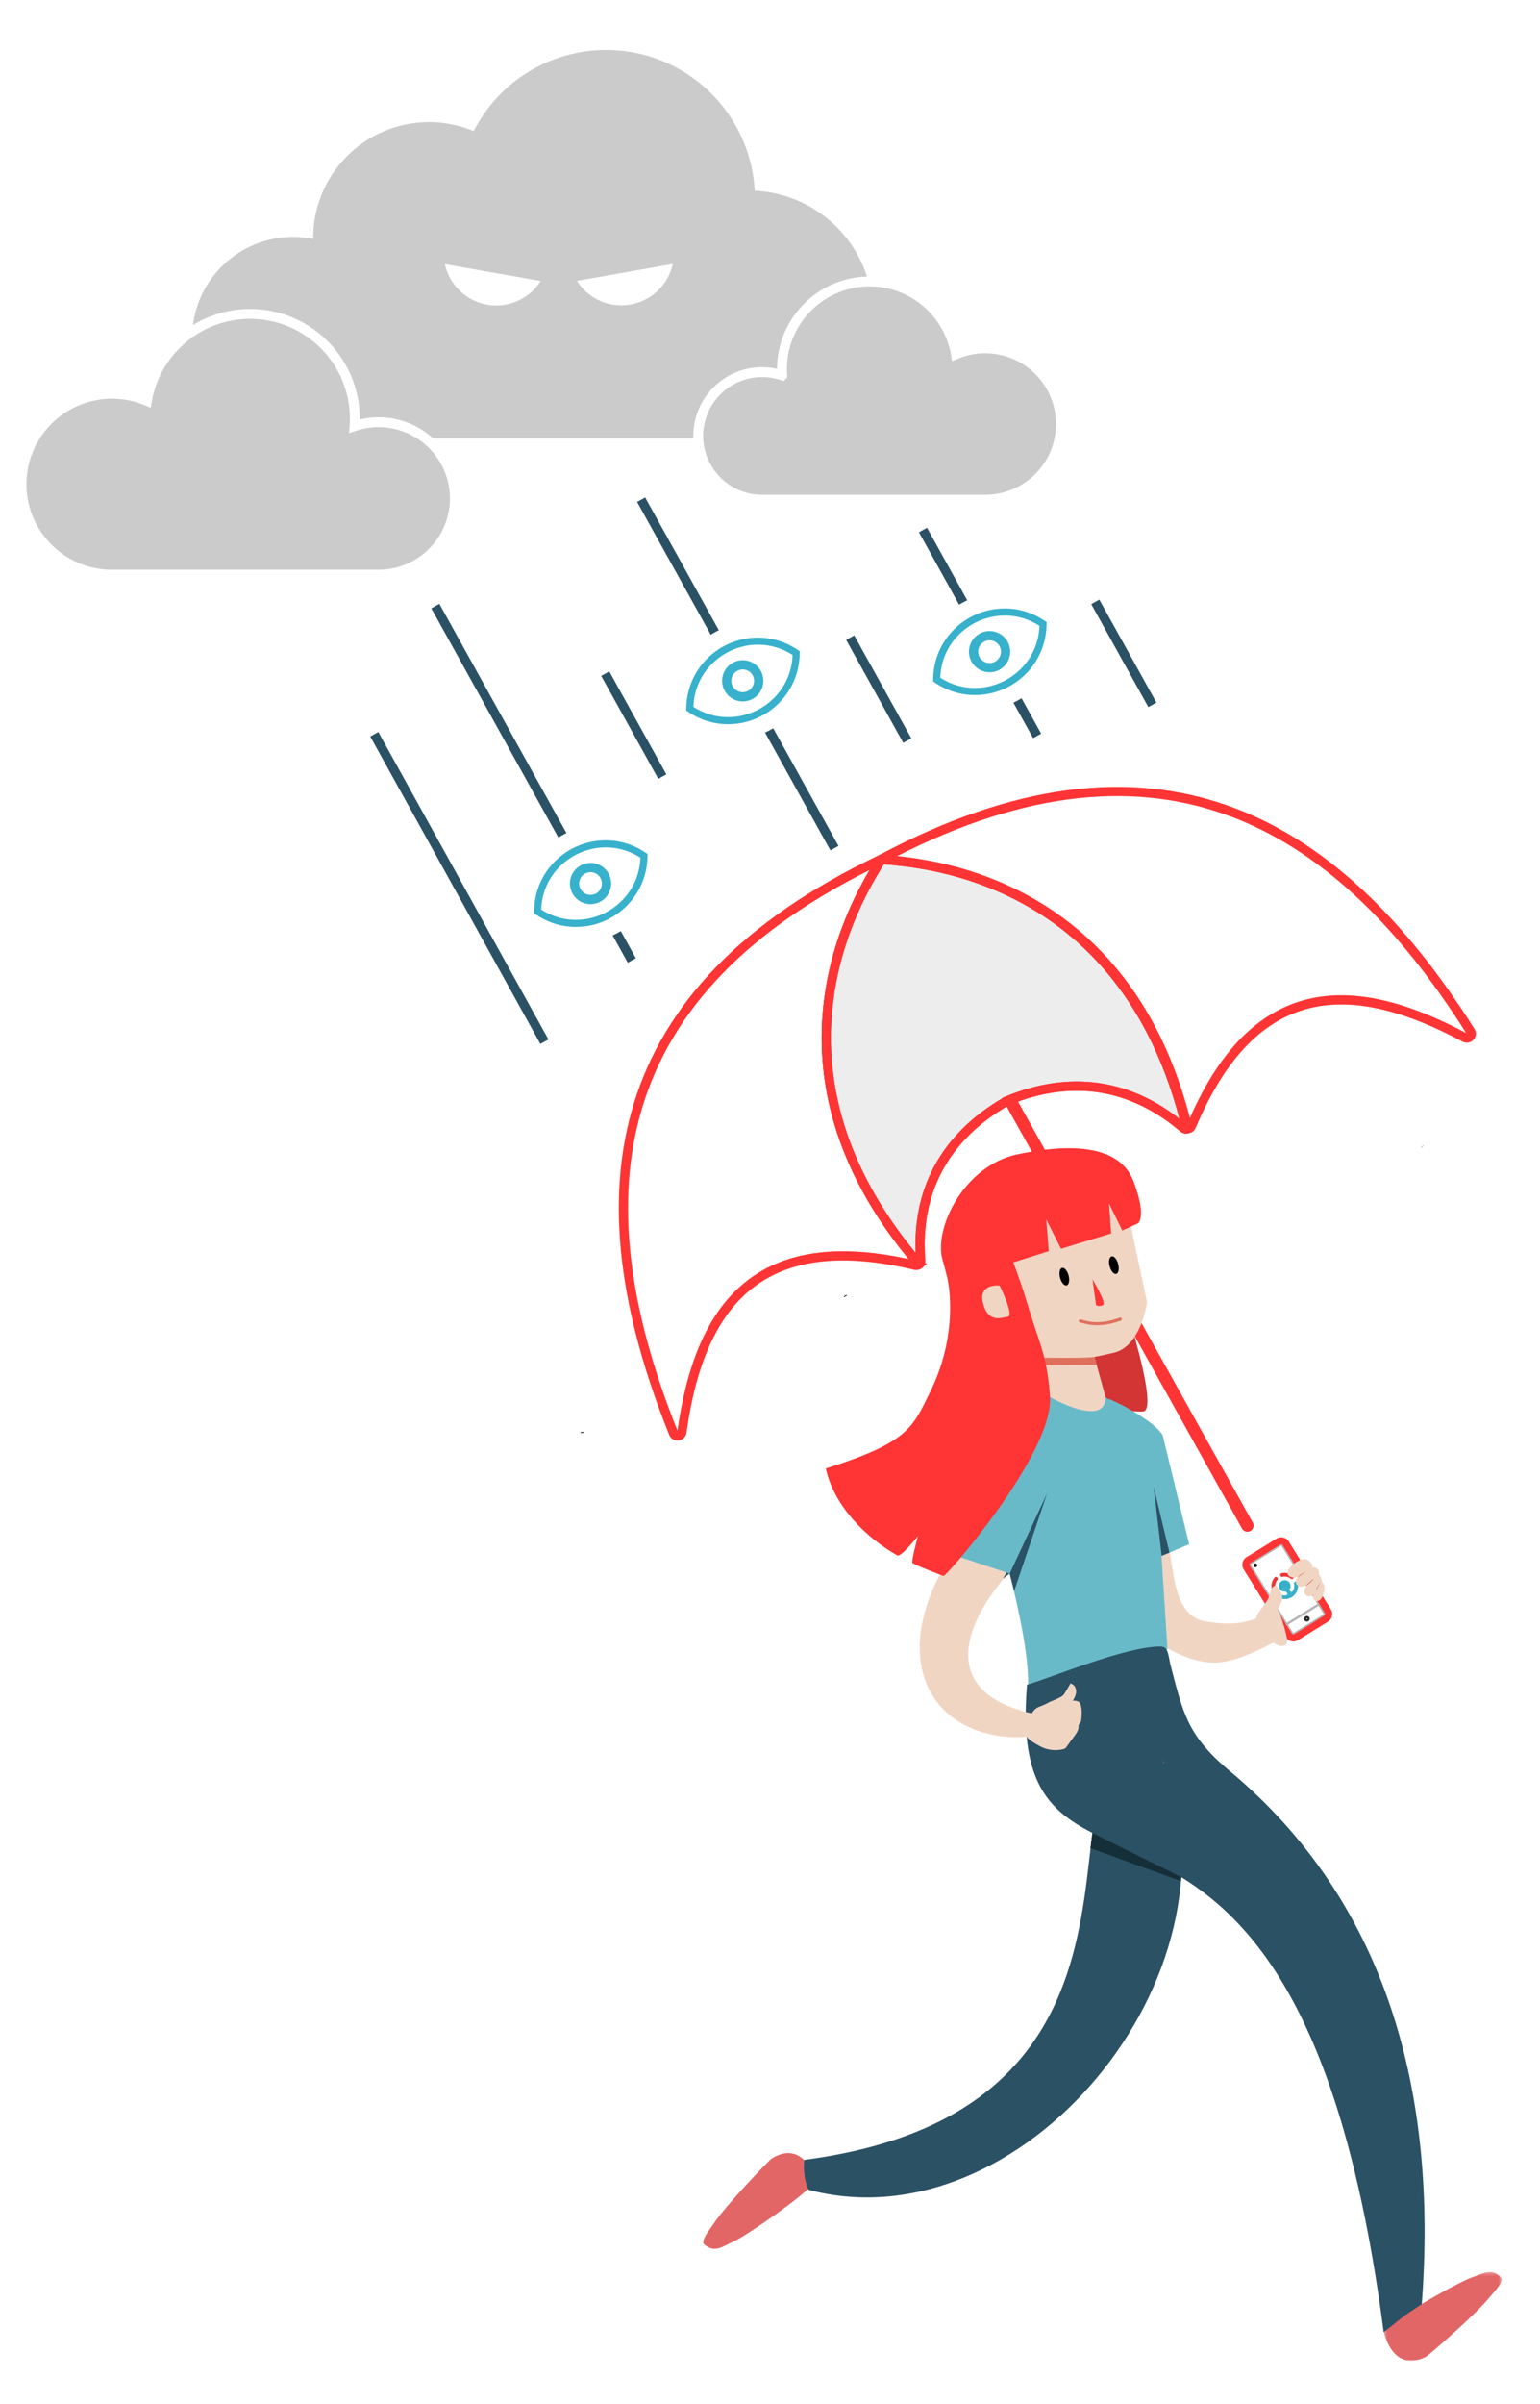 <svg width="500" height="780" xmlns="http://www.w3.org/2000/svg" xmlns:xlink="http://www.w3.org/1999/xlink"><defs><path id="a" d="M.301.236H38.56v28.786H.3z"/></defs><g fill="none" fill-rule="evenodd"><path fill="#FFF" d="M0 0h500v780H0z"/><path stroke="#FF3434" stroke-width="4" stroke-linecap="round" d="M328 357l77 138"/><path d="M298.437 410.24c-.338.286-.806.42-1.277.308-51.023-12.189-70.046 13.137-75.753 54.1-.108.77-.75 1.207-1.402 1.23-.537.02-1.076-.244-1.313-.827-31.309-77.862-21.882-143.783 67.454-186.286-2.152 4.689-46.055 63.564 12.29 131.474" fill="#FFF"/><path d="M298.437 410.24c-.338.286-.806.42-1.277.308-51.023-12.189-70.046 13.137-75.753 54.1-.108.77-.75 1.207-1.402 1.23-.537.02-1.076-.244-1.313-.827-31.309-77.862-21.882-143.783 67.454-186.286-2.152 4.689-46.055 63.564 12.29 131.474z" stroke="#FF3434" stroke-width="3"/><path d="M385.312 366.314c-.38.045-.77-.047-1.085-.311-16.302-13.97-35.267-17.146-55.108-9.66-.909.344-1.83.712-2.74 1.101l.042.08c-19.687 11.452-29.3 29.162-27.483 51.55.034.465-.17.887-.501 1.165-57.148-66.52-16.204-124.364-12.472-131.118.055-.1.153-.283.181-.357.033.011.418.1.45.104 7.684 1.007 78.386 2.319 98.716 87.446" fill="#EDEDED"/><path d="M385.312 366.314c-.38.045-.77-.047-1.085-.311-16.302-13.97-35.267-17.146-55.108-9.66-.909.344-1.83.712-2.74 1.101l.042.08c-19.687 11.452-29.3 29.162-27.483 51.55.034.465-.17.887-.501 1.165-57.148-66.52-16.204-124.364-12.472-131.118.055-.1.153-.283.181-.357.033.011.418.1.45.104 7.684 1.007 78.386 2.319 98.716 87.446z" stroke="#FF3434" stroke-width="3" stroke-linecap="round" stroke-linejoin="round"/><path d="M385.312 366.314c-.38.045-.77-.047-1.085-.311-16.302-13.97-35.267-17.146-55.108-9.66-.909.344-1.83.712-2.74 1.101l.042.08c-19.687 11.452-29.3 29.162-27.483 51.55.034.465-.17.887-.501 1.165-57.148-66.52-16.204-124.364-12.472-131.118.055-.1.153-.283.181-.357.033.011.418.1.45.104 7.684 1.007 78.386 2.319 98.716 87.446z" stroke="#FF3434" stroke-width="3" stroke-linecap="round" stroke-linejoin="round"/><path d="M477.28 336.367c-.419.421-1.086.615-1.721.272-36.686-19.617-68.513-19.329-88.726 28.737-.208.5-.666.81-1.16.872-20.755-86.895-94.41-86.448-99.506-87.502 87.315-46.462 146.491-15.093 191.32 55.957.37.597.206 1.244-.206 1.664" fill="#FFF"/><path d="M477.28 336.367c-.419.421-1.086.615-1.721.272-36.686-19.617-68.513-19.329-88.726 28.737-.208.5-.666.81-1.16.872-20.755-86.895-94.41-86.448-99.506-87.502 87.315-46.462 146.491-15.093 191.32 55.957.37.597.206 1.244-.206 1.664z" stroke="#FF3434" stroke-width="3"/><path d="M359.067 404.248s18.397 52.277 12.198 53.715c-1.157.269-19.909-1.216-19.909-1.216l-10.85-43.82 18.56-8.679z" fill="#D33434"/><path d="M417.351 518.772c-7.218 6.356-13.23 9.476-25.929 7.31-14.691-2.505-8.01-28.984-17.507-37.92-9.499-8.935-19.087-1.787-27.533-2.63-1.842 18.53 21.078 46.699 40.498 52.72 8.982 2.784 15.392.933 31.367-7.893" fill="#F1D5C3"/><path fill="#FFF" d="M377.522 435.713l.004.012-.004-.02z"/><path d="M335.072 438s7.673 2.706 12.703 2.907c3.075.123 4.79.11 13.823-1.986 8.9-2.064 10.829-16.358 10.829-16.358L366.97 396.8l-2.1-7.127-42.382 10.625L335.072 438z" fill="#F1D5C3"/><path d="M360.265 410.81c.402 1.572 1.352 2.701 2.122 2.523.77-.18 1.069-1.598.667-3.17-.402-1.572-1.352-2.702-2.122-2.523-.77.178-1.069 1.597-.667 3.17m-16.098 3.733c.402 1.573 1.353 2.702 2.123 2.524.77-.18 1.068-1.599.666-3.17-.401-1.572-1.351-2.703-2.121-2.523-.77.178-1.069 1.597-.668 3.17" fill="#000"/><path d="M354.706 415.095s4.454 7.395 3.501 8.226c-.952.832-2.347.163-2.347.163l-1.154-8.39z" fill="#FF3434"/><path fill="#F1D5C3" d="M355.375 440.377l4.45 16.13-2.95 1.726-12.987 1.19-3.042-.504-5.454-21.335 19.366.813z"/><path d="M339.54 457.008c-.994.274-2.21.55-3.556.84 1.415-14.092.94-23.066-2.507-34.988 4.404 13.657 9.923 33.093 6.063 34.148" fill="#FF3434"/><path d="M369.447 396.94l-5.076 2.32-4.297-8.775.688 9.73-16.269 4.973-4.8-9.517.81 10.288-11.53 3.628c.031.069.054.145.077.214.39 1.1 2.278 6.392 4.427 13.059 3.448 11.923 3.922 20.897 2.507 34.988-6.758 1.428-16.835 2.948-18.876 3.842-2.454 1.069-11.017 15.359-11.017 15.359s-3.272-6.278-2.194-14.856c.573-4.574 11.598-13.731 3.838-46.84 0-.015-.008-.03-.008-.046a157.57 157.57 0 00-1.712-6.59c-2.898-10.227 7.026-30.536 24.342-34.179 17.31-3.635 33.12-3.085 37.623 8.677 4.51 11.761 1.467 13.724 1.467 13.724" fill="#FF3434"/><path d="M350.75 428.633c1.121-.005 4.944 2.277 12.995-.615" stroke="#DF715C" stroke-linecap="round" stroke-linejoin="round"/><path d="M315.768 467.243c.357-.346.702-.68 1.036-1" fill="#F1D5C3"/><path d="M377.172 505.707l1.873 29.442s-47.04 26.265-45.481 14.328c2.63-20.102-19.045-83.798-19.045-83.798 9.542-6.026 11.629-10.808 25.987-12.618 0 0 18.096 10.51 18.478.405 0 0 .046.016.13.038 1.018.34 4.966 3.464 10.184 11.426a38.975 38.975 0 015.865 14.966c2.262 13.65 2.01 25.81 2.01 25.81" fill="#69BAC9"/><path d="M359.114 453.504a1.914 1.914 0 01-.13-.038c0-.061.046-.038.13.038" fill="#69BAC9"/><path d="M429.953 524.217l-9.693 5.99a.624.624 0 01-.852-.195l-13.658-22.005a.605.605 0 01.194-.84l9.693-5.989a.624.624 0 01.852.195l13.658 22.003a.605.605 0 01-.194.841" fill="#FFF"/><path d="M429.953 524.217l-9.693 5.99a.624.624 0 01-.852-.195l-13.658-22.005a.605.605 0 01.194-.84l9.693-5.989a.624.624 0 01.852.195l13.658 22.003a.605.605 0 01-.194.841z" stroke="#B5B5B5"/><path d="M415.963 498.794c-.542 0-1.071.15-1.532.435l-9.693 5.99a2.88 2.88 0 00-1.303 1.815c-.174.76-.04 1.542.378 2.2l13.647 21.985a2.915 2.915 0 004.006.936l9.693-5.989a2.88 2.88 0 001.303-1.816c.174-.76.04-1.541-.378-2.2l-13.647-21.985a2.91 2.91 0 00-2.474-1.37m0 2.29c.206 0 .408.103.526.288l13.658 22.004a.604.604 0 01-.194.84l-9.693 5.99a.621.621 0 01-.852-.195l-13.658-22.005a.604.604 0 01.194-.84l9.693-5.99a.621.621 0 01.326-.092" fill="#FF3434"/><path d="M416.365 517.547l-.005-.001.005.001m-1.482-.864a3.115 3.115 0 00-.001 0zm1.393.839h-.004.004m3.441-1.252l.001-.003v.002zm.187-.324l-.044.084.044-.084" fill="#5600B7"/><path d="M416.44 517.565l-.075-.018a3.09 3.09 0 001.166.072.476.476 0 00.345-.728l-.144-.227a.487.487 0 00-.446-.226 1.904 1.904 0 01-1.342-.412 1.848 1.848 0 01.099-2.96 1.9 1.9 0 012.678.537 1.846 1.846 0 01.031 1.923.482.482 0 00.006.502l.144.228a.488.488 0 00.815.014 3.101 3.101 0 01-3.277 1.295" fill="#37AFCA"/><path d="M419.86 516.03l-.041.074.041-.074m-.045.08l-.047.08.047-.08" fill="#5600B7"/><path d="M414.113 513.898c.112-.484.336-.923.651-1.29a.475.475 0 00.042-.566l-.135-.213a.49.49 0 00-.777-.061 4.22 4.22 0 00-.916 3.944.49.49 0 00.727.283l.214-.133a.475.475 0 00.21-.525 3.011 3.011 0 01-.016-1.44m3.704-2.287c.488.11.931.332 1.304.643a.49.49 0 00.572.041l.214-.13a.477.477 0 00.06-.77 4.358 4.358 0 00-3.982-.913.477.477 0 00-.285.717l.135.212a.489.489 0 00.533.21 3.108 3.108 0 011.45-.01" fill="#EE3434"/><path d="M419.419 518.197a4.35 4.35 0 01-5.13-.418.477.477 0 01.06-.768l.215-.132a.492.492 0 01.573.043 3.127 3.127 0 003.693.223 3.026 3.026 0 001.141-1.344l.021-.048.02-.05.023-.061.001-.005a1.741 1.741 0 00.05-.146l.017-.058.005-.016a2.88 2.88 0 00.083-.391v-.005l.015-.117.001-.01c.005-.041.008-.082.01-.123 0-.019.002-.037.003-.056l.001-.057c.001-.033.002-.068.001-.101v-.038l-.001-.01-.002-.05-.002-.052v-.003a2.756 2.756 0 00-.057-.423l-.012-.053-.01-.045a.407.407 0 00-.015-.06l-.015-.052-.001-.002a.368.368 0 01.161-.414l.41-.252a.375.375 0 01.553.201 4.222 4.222 0 01-1.812 4.893" fill="#37AFCA"/><path d="M408.17 508.016a.591.591 0 01-.706.459.606.606 0 01-.465-.712.59.59 0 01.705-.459c.323.07.532.389.465.712" fill="#000"/><path stroke="#B5B5B5" stroke-width=".75" d="M417.587 527.098l10.738-6.636"/><path d="M424.774 524.957a.522.522 0 01-.168.726.537.537 0 01-.734-.17.522.522 0 01.168-.724.537.537 0 01.734.168z" stroke="#2B2B2B" stroke-width=".75"/><path d="M417.847 533.021c-1.132 2.153-3.96.436-4.514-.204-1.23-1.44-6.163-6.445-5.367-8.36.75-1.763 2.885-4.043 3.797-5.737.455-1.066.778-3.567 1.982-4.17.552-.273 1.124.434 1.45.856.824 1.072 1.016 1.813 1.124 2.712.134 1.06-.423 2.087-.902 3.05-.212.459-.52.929-.528 1.423a.167.167 0 00.01.078l.002.005c.003.016.02.028.031.043.792.543 3.424 9.339 2.915 10.304m8.17-24.302c-.335 1.081-1.83 2.274-3.194 2.596-.75.093-1.047.236-1.764.384-.864.47-2.358.086-2.853-.696-.485-.841.005-1.608.469-2.214.95-1.175 2.254-2.138 3.859-2.786a.756.756 0 01.356-.05c.104-.034.228-.072.343-.082.584-.106 1.295.161 1.766.559.46.376.809.84 1 1.302.131.34.116.683.018.987" fill="#F1D5C3"/><path d="M427.383 512.038c-.552.692-1.456 1.143-2.146 1.748-.64.586-.906.612-2.026.919-.388.106-1.11.354-1.435.102-.434-.303-.803-.681-.978-1.085-.354-.8.08-1.503.612-2.028.893-.88 2.173-1.461 3.324-2.138.358-.234.701-.49 1.035-.741.223-.166.435-.434.854-.3.922.21 1.647.825 1.65 1.537.018.765-.44 1.4-.89 1.986" fill="#F1D5C3"/><path d="M427.92 516.123c-.483.504-1.044.954-1.63 1.377-.73.494-1.679.858-2.589-.268-.944-1.675 1.072-3.166 1.74-4.138.734-.479 1.222-1.166 1.891-1.697-.343-.466.187-.933.75-.632.388.211.578.602.72.922.127.263.22.527.25.782.147.404.284.768.223 1.142-.12.996-.698 1.803-1.354 2.512" fill="#F1D5C3"/><path d="M429.296 518.15c-.3.596-.788 1.178-1.458 1.339-.638.185-1.333-.278-1.433-.93-.171-.853.107-1.718.43-2.503.222-.577.488-1.15.834-1.663.204-.281.442-.57.783-.686-.073-.472.537-.459.809-.251.33.21.549.563.645.938.187.653.137 1.353-.006 2.01-.123.602-.311 1.205-.604 1.747" fill="#F1D5C3"/><g transform="translate(449.01 736.978)"><mask id="b" fill="#fff"><use xlink:href="#a"/></mask><path d="M.301 19.663s2.78 13.553 13.672 8.04c.755-.38 16.303-13.79 20.807-19.49.552-.698 4.638-4.89 3.616-6.094-3.04-3.57-6.398-1.14-9.392-.193C24.624 3.32.302 17.027.301 19.663" fill="#E26666" mask="url(#b)"/></g><path d="M264.859 707.14s-4.011-13.242-14.352-6.756c-.717.447-14.97 15.225-18.932 21.312-.485.746-4.17 5.294-3.042 6.4 3.354 3.276 6.476.55 9.37-.669 4.234-1.786 27.197-17.662 26.956-20.287" fill="#E26666"/><path d="M456.398 751.065c-2.445 1.862-7.029 5.68-7.158 5.622-27.888-213.754-123.405-118.453-115.794-210.062 8.45-2.482 31.77-12.305 43.118-12.395 2.48-.02 2.596 1.592 3.403 5.725 4.048 15.562 5.452 22.846 18.415 33.93 52.367 43.12 68.406 105.811 63.23 173.725" fill="#2B5165"/><path d="M399.716 621.018c-11.699-10.755-23.732-16.485-34.235-21.634 15.5 5.904 25.932 13.11 34.235 21.634" fill="#2B5165"/><path d="M321.427 678.388c-1.307 1.217-1.34 2.909-5.3 3.824a140.538 140.538 0 005.3-3.824m57.617-106.526c-.12-.024-.309-.077-.413-.103-.104-.025-.156-.03-.234-.055-.078-.024-.124-.03-.197-.054-.072-.025-.176-.02-.244-.056-.068-.035-.32-.03-.334-.09-.123-.52-.174-1.076-.25-1.61.56.655 1.117 1.313 1.672 1.968" fill="#666"/><path d="M377.373 569.892c.065.573.145 1.029.235 1.647.028.188.097 1.13.16 1.196.027.029.13-.946.191-1.142.007-.025.03-.285.071-.347.043-.063-.128-.29.08-.307.208-.017.239.611.292.737.053.126.136.023.23.078.095.055.298.06.412.11-.554-.66-1.113-1.311-1.67-1.972" fill="#666"/><path d="M377.377 569.9c.057.556.143 1.025.231 1.64.028.187.097 1.127.16 1.196.027.031.128-.962.194-1.13.006-.017.238.103.221.014-.017-.088-.06-.167-.177-.418-.117-.251-.45-.972-.629-1.302m1.272 1.863" fill="#666"/><path d="M376.671 570.245c-.003-.007 0 0-.016-.063-.037-.054.135.195.016.063m1.526 1.41c-.752.72-.293 1.633-.824-1.763.558.66 1.116 1.314 1.671 1.97-.076-.01-.194-.054-.651-.158-51.955-19.46 17.985 111.341-117.272 129.094-.054 1.073-.563 5.268 1.362 9.698 68.922 18.401 142.272-69.046 115.714-138.842" fill="#2B5165"/><path d="M196.812 16.22c25.769 0 46.889 20.262 48.23 45.677 21.335.972 38.393 18.616 38.393 40.165 0 22.17-18.056 40.207-40.248 40.207H95.141c-18.05 0-32.733-14.67-32.733-32.7 0-18.031 14.684-32.7 32.733-32.7 2.221 0 4.418.222 6.564.66a30.504 30.504 0 01-.003-.373c0-20.692 16.852-37.526 37.565-37.526 5.04 0 9.96.996 14.53 2.916a48.19 48.19 0 0143.015-26.327" fill="#CBCBCB"/><path d="M187.317 91.133l15.552-2.74 15.552-2.739a17.064 17.064 0 01-13.714 13.153 17.08 17.08 0 01-17.39-7.674m-42.867-5.436l15.552 2.739 15.552 2.74a17.081 17.081 0 01-17.39 7.674 17.066 17.066 0 01-13.714-13.153" fill="#FFF"/><path d="M81.207 101.851c18.741 0 33.989 15.233 33.989 33.956 0 .822-.03 1.642-.093 2.46a24.69 24.69 0 017.816-1.271c13.652 0 24.756 11.094 24.756 24.73 0 13.638-11.104 24.733-24.756 24.733H36.358c-16.196 0-29.373-13.164-29.373-29.344s13.177-29.343 29.373-29.343c3.94 0 7.777.78 11.346 2.286 2.741-15.996 16.721-28.207 33.503-28.207" fill="#CBCBCB"/><path d="M81.207 101.851c18.741 0 33.989 15.233 33.989 33.956 0 .822-.03 1.642-.093 2.46a24.69 24.69 0 017.816-1.271c13.652 0 24.756 11.094 24.756 24.73 0 13.638-11.104 24.733-24.756 24.733H36.358c-16.196 0-29.373-13.164-29.373-29.344s13.177-29.343 29.373-29.343c3.94 0 7.777.78 11.346 2.286 2.741-15.996 16.721-28.207 33.503-28.207z" stroke="#FFF" stroke-width="3.205"/><path d="M282.334 91.325c14.046 0 25.746 10.22 28.04 23.607a24.365 24.365 0 019.497-1.912c13.556 0 24.584 11.017 24.584 24.559 0 13.542-11.028 24.559-24.584 24.559h-72.449c-11.425 0-20.72-9.285-20.72-20.699 0-11.413 9.295-20.7 20.72-20.7 2.239 0 4.446.366 6.541 1.065a27.211 27.211 0 01-.077-2.06c0-15.67 12.762-28.42 28.448-28.42" fill="#CBCBCB"/><path d="M282.334 91.325c14.046 0 25.746 10.22 28.04 23.607a24.365 24.365 0 019.497-1.912c13.556 0 24.584 11.017 24.584 24.559 0 13.542-11.028 24.559-24.584 24.559h-72.449c-11.425 0-20.72-9.285-20.72-20.699 0-11.413 9.295-20.7 20.72-20.7 2.239 0 4.446.366 6.541 1.065a27.211 27.211 0 01-.077-2.06c0-15.67 12.762-28.42 28.448-28.42z" stroke="#FFF" stroke-width="3.205"/><path stroke="#2B5165" stroke-width="3" d="M141.34 196.658l63.795 114.98m-8.629-93.064l18.531 33.399m-93.513-13.737l55.226 99.753m99.284-131.1l18.532 33.4m61.045-44.999l18.531 33.4M208.16 162.138l62.773 113.067m28.734-103.232l37.064 66.8"/><path d="M186.959 302.271c-4.064 0-7.962-.986-11.587-2.932a24.589 24.589 0 01-1.734-1.025l-1.805-1.171.066-2.149c.02-.661.07-1.337.147-2.01 1.426-12.459 12.014-21.854 24.63-21.854 4.063 0 7.96.986 11.585 2.932a24.86 24.86 0 011.735 1.025l1.804 1.171-.065 2.149a24.32 24.32 0 01-.147 2.01c-1.426 12.459-12.015 21.854-24.63 21.854" fill="#FFF"/><path d="M196.675 267.311c-14.558 0-26.78 10.852-28.427 25.24-.09.777-.146 1.56-.17 2.327l-.13 4.295 3.605 2.341a28.42 28.42 0 0015.406 4.576c14.558 0 26.78-10.85 28.427-25.239.09-.778.146-1.56.17-2.328l.13-4.294-3.605-2.342a28.429 28.429 0 00-15.405-4.576m0 7.638c3.273 0 6.616.781 9.776 2.477.503.27.991.559 1.462.864-.018.56-.059 1.125-.124 1.693-1.259 11.003-10.712 18.47-20.83 18.47-3.275 0-6.619-.782-9.778-2.478a20.72 20.72 0 01-1.462-.864c.017-.56.059-1.125.124-1.693 1.259-11.002 10.711-18.47 20.831-18.47" fill="#FFF"/><path d="M196.675 272.657c-11.837 0-21.772 8.814-23.11 20.501a22.83 22.83 0 00-.137 1.883l-.04 1.289 1.082.702c.52.338 1.067.661 1.627.961 3.399 1.826 7.054 2.75 10.862 2.75 11.836 0 21.772-8.812 23.11-20.5a22.8 22.8 0 00.137-1.883l.04-1.288-1.082-.703a22.576 22.576 0 00-1.626-.961c-3.4-1.826-7.054-2.75-10.863-2.75m0 2.29c3.274 0 6.617.782 9.777 2.478.503.27.991.559 1.462.864-.018.56-.059 1.125-.124 1.693-1.259 11.003-10.712 18.47-20.83 18.47-3.275 0-6.619-.782-9.778-2.478a20.72 20.72 0 01-1.462-.864c.017-.56.059-1.125.124-1.693 1.259-11.002 10.711-18.47 20.831-18.47" fill="#37B1CC"/><path d="M196.329 284.27a5.193 5.193 0 00-7.005-2.19 5.181 5.181 0 00-2.193 6.996 5.192 5.192 0 007.003 2.192 5.183 5.183 0 002.195-6.998z" stroke="#37B1CC" stroke-width="3"/><path d="M236.373 236.493c-4.064 0-7.962-.986-11.586-2.932a24.59 24.59 0 01-1.735-1.025l-1.804-1.171.065-2.149c.02-.661.07-1.337.147-2.01 1.426-12.459 12.015-21.854 24.63-21.854 4.063 0 7.961.986 11.586 2.932.595.32 1.179.665 1.734 1.025l1.805 1.171-.066 2.148a24.37 24.37 0 01-.147 2.01c-1.426 12.46-12.014 21.855-24.63 21.855" fill="#FFF"/><path d="M246.09 201.533c-14.56 0-26.78 10.851-28.428 25.24a27.97 27.97 0 00-.17 2.327l-.13 4.294 3.605 2.342a28.42 28.42 0 0015.406 4.576c14.558 0 26.78-10.85 28.428-25.24.088-.776.145-1.559.169-2.327l.131-4.294-3.606-2.342a28.42 28.42 0 00-15.405-4.576m0 7.638c3.273 0 6.617.78 9.776 2.477.503.27.991.558 1.462.864-.017.56-.059 1.125-.124 1.692-1.259 11.004-10.711 18.47-20.83 18.47-3.275 0-6.618-.781-9.778-2.477a20.72 20.72 0 01-1.462-.864c.018-.56.059-1.125.124-1.692 1.259-11.003 10.712-18.47 20.832-18.47" fill="#FFF"/><path d="M246.09 206.88c-11.837 0-21.773 8.813-23.111 20.5a22.83 22.83 0 00-.137 1.883l-.039 1.289 1.081.702c.52.338 1.068.661 1.627.961 3.399 1.826 7.054 2.75 10.862 2.75 11.837 0 21.772-8.812 23.11-20.5a22.8 22.8 0 00.137-1.883l.04-1.288-1.082-.703a22.914 22.914 0 00-1.626-.961c-3.4-1.826-7.054-2.75-10.862-2.75m0 2.29c3.273 0 6.617.782 9.776 2.478.503.27.991.558 1.462.864-.017.56-.059 1.125-.124 1.692-1.259 11.004-10.711 18.47-20.83 18.47-3.275 0-6.618-.781-9.778-2.477a20.72 20.72 0 01-1.462-.864c.018-.56.059-1.125.124-1.692 1.259-11.003 10.712-18.47 20.832-18.47" fill="#37B1CC"/><path d="M245.743 218.492a5.192 5.192 0 00-7.005-2.191 5.181 5.181 0 00-2.194 6.997 5.193 5.193 0 007.005 2.192 5.182 5.182 0 002.194-6.998z" stroke="#37B1CC" stroke-width="3"/><path d="M316.52 227.037c-4.063 0-7.962-.986-11.586-2.932a24.459 24.459 0 01-1.735-1.025l-1.804-1.171.065-2.149c.021-.661.07-1.337.147-2.009 1.426-12.46 12.015-21.855 24.63-21.855 4.063 0 7.961.986 11.586 2.932.595.32 1.179.666 1.735 1.025l1.804 1.171-.066 2.149c-.02.661-.07 1.337-.147 2.01-1.426 12.459-12.014 21.854-24.629 21.854" fill="#FFF"/><path d="M326.237 192.077c-14.559 0-26.78 10.852-28.428 25.24-.089.777-.146 1.56-.17 2.327l-.13 4.295 3.605 2.341a28.426 28.426 0 0015.407 4.576c14.558 0 26.78-10.85 28.426-25.239.09-.777.146-1.56.17-2.328l.13-4.294-3.605-2.342a28.42 28.42 0 00-15.405-4.576m0 7.638c3.274 0 6.617.781 9.777 2.477.503.27.99.559 1.461.864-.017.56-.058 1.125-.123 1.693-1.26 11.003-10.712 18.47-20.832 18.47-3.274 0-6.617-.782-9.777-2.477-.503-.27-.99-.56-1.462-.865.018-.56.06-1.125.124-1.692 1.26-11.003 10.712-18.47 20.831-18.47" fill="#FFF"/><path d="M326.237 197.424c-11.837 0-21.773 8.813-23.111 20.5a22.83 22.83 0 00-.137 1.883l-.039 1.289 1.081.703c.52.336 1.067.66 1.626.96 3.4 1.826 7.055 2.75 10.863 2.75 11.837 0 21.773-8.812 23.11-20.5a22.8 22.8 0 00.137-1.883l.04-1.288-1.082-.703a22.914 22.914 0 00-1.626-.961c-3.4-1.826-7.054-2.75-10.862-2.75m0 2.29c3.274 0 6.617.782 9.777 2.478.503.27.99.559 1.461.864-.017.56-.058 1.125-.123 1.693-1.26 11.003-10.712 18.47-20.832 18.47-3.274 0-6.617-.782-9.777-2.477-.503-.27-.99-.56-1.462-.865.018-.56.06-1.125.124-1.692 1.26-11.003 10.712-18.47 20.831-18.47" fill="#37B1CC"/><path d="M325.89 209.036a5.192 5.192 0 00-7.005-2.19 5.181 5.181 0 00-2.193 6.996 5.193 5.193 0 007.004 2.192 5.182 5.182 0 002.194-6.998z" stroke="#37B1CC" stroke-width="3"/><path fill="#152F38" d="M354.68 594.71l28.847 14.329-.092 1.304-29.398-10.685z"/><path d="M355.34 440.281c-3.507.479-16.702.222-16.702.222l.535 2.4 16.913-.068-.746-2.554z" fill="#DF715C"/><path d="M335.94 556.145c-30.592-6.55-24.478-28.204-7.393-47.042l2.148-1.488c-.739-.723-1.221-1.73-1.259-2.78-.271-7.645 3.915-16.196 10.055-21.167-18.984 5.724-34.885 20.676-39.7 41.275-5.607 23.98 9.434 38.707 30.675 38.718 11.258.005 13.209-5.86 5.473-7.516" fill="#F1D5C3"/><path fill="#69BAC9" d="M317.56 461.699l-16.036 40.148 29.551 9.81 12.62-43.44zm42.588-7.773l10.038 53.881 15.896-6.757-8.566-35.3c-1.847-3.609-11.306-9.036-14.991-10.73l-2.377-1.094z"/><path fill="#2B5165" d="M327.819 510.57l12.13-25.983-10.68 31.663z"/><path d="M340.906 453.107c1.269 18.304-33.744 58.578-34.585 58.241-.627-.252-8.632-3.26-10.054-4.2-.542-.36 1.766-8.753 1.766-8.753s-5.512 6.95-6.681 6.286c-10.375-5.873-20.575-16.123-23.235-28.213 27.11-8.554 28.22-13.404 33.938-24.974 8.203-16.581 6.552-31.55 5.68-36.14 0-.016-.007-.031-.007-.047l21.246-5.72c.03.069.053.145.076.214 1.828 4.872 3.287 9.126 4.427 13.059 3.447 11.923 6.45 16.119 7.429 30.247" fill="#FF3434"/><path d="M347.47 546.258c1.183.09 1.951 1.337 1.927 2.541-.024 1.205-.64 2.35-1.296 3.4a33.69 33.69 0 01-1.756 2.534c-.567.744-1.177 1.475-1.94 2.01-1.375.961-5.523 2.53-7.12 2.303-1.4-.2-2.62-2.196-1.818-3.599.94-1.647 3.083-1.934 4.702-2.89 1.204-.71 4.275-1.607 5.18-2.684.227-.268 2.244-3.605 2.122-3.615" fill="#F1D5C3"/><path d="M189.02 464.889c-.008-.092-.008-.175-.016-.267m85.536-44.015c-.046-.077-.092-.145-.138-.221m187.408-48.331c-.015-.015-.023-.038-.038-.053" stroke="#000"/><path d="M344.081 553.667c1.203-.471 2.298-1.284 3.52-1.679s2.729-.217 3.225.882c.137.597.276 1.196.34 1.814.097.95.018 1.93-.061 2.903-.034.412-.072.84-.282 1.215-.17.305-.444.556-.568.879-.122.315-.083.65-.112.977-.077.886-.644 1.693-1.189 2.443l-2.596 3.573c-.158.218-.322.441-.54.597-.243.176-.533.253-.816.314-2.01.437-4.075.314-5.9-.35-1.17-.427-2.233-1.067-3.29-1.703-1.12-.675-2.3-1.422-2.765-2.674-.484-1.31-.068-2.886.55-4.269.843-1.887 2.25-4.807 4.35-4.854 2.177-.05 3.836.833 6.134-.068m-19.535-136.526c-.163-.119-7.105-.712-5.374 5.78 1.732 6.492 5.962 4.593 8.055 4.29 2.091-.306-2.517-9.95-2.68-10.07" fill="#F1D5C3"/><path fill="#2B5165" d="M327.819 510.57l-1.031-.365-1.145 1.992zm49.341-5.791l-2.589-22.353 5.126 21.348z"/><path d="M427.416 515.442c.028-.039.955-1.656 1.195-1.814.035-.022-1.235 2.262-1.235 2.262l.04-.448zm-6.251-3.491a4.59 4.59 0 011.129-1.085c.646-.429 1.94-1.134 1.94-1.134l-3.069 2.219zm3.205 2.409c.24-.148 1.76-1.466 1.934-1.763.174-.297-.012-.199-.051-.177-.038.022-2.353 2.095-2.353 2.095.158-.043.315-.093.47-.156m3.006 1.531c.004-.162.015-.316.04-.448" fill="#DF715C"/></g></svg>